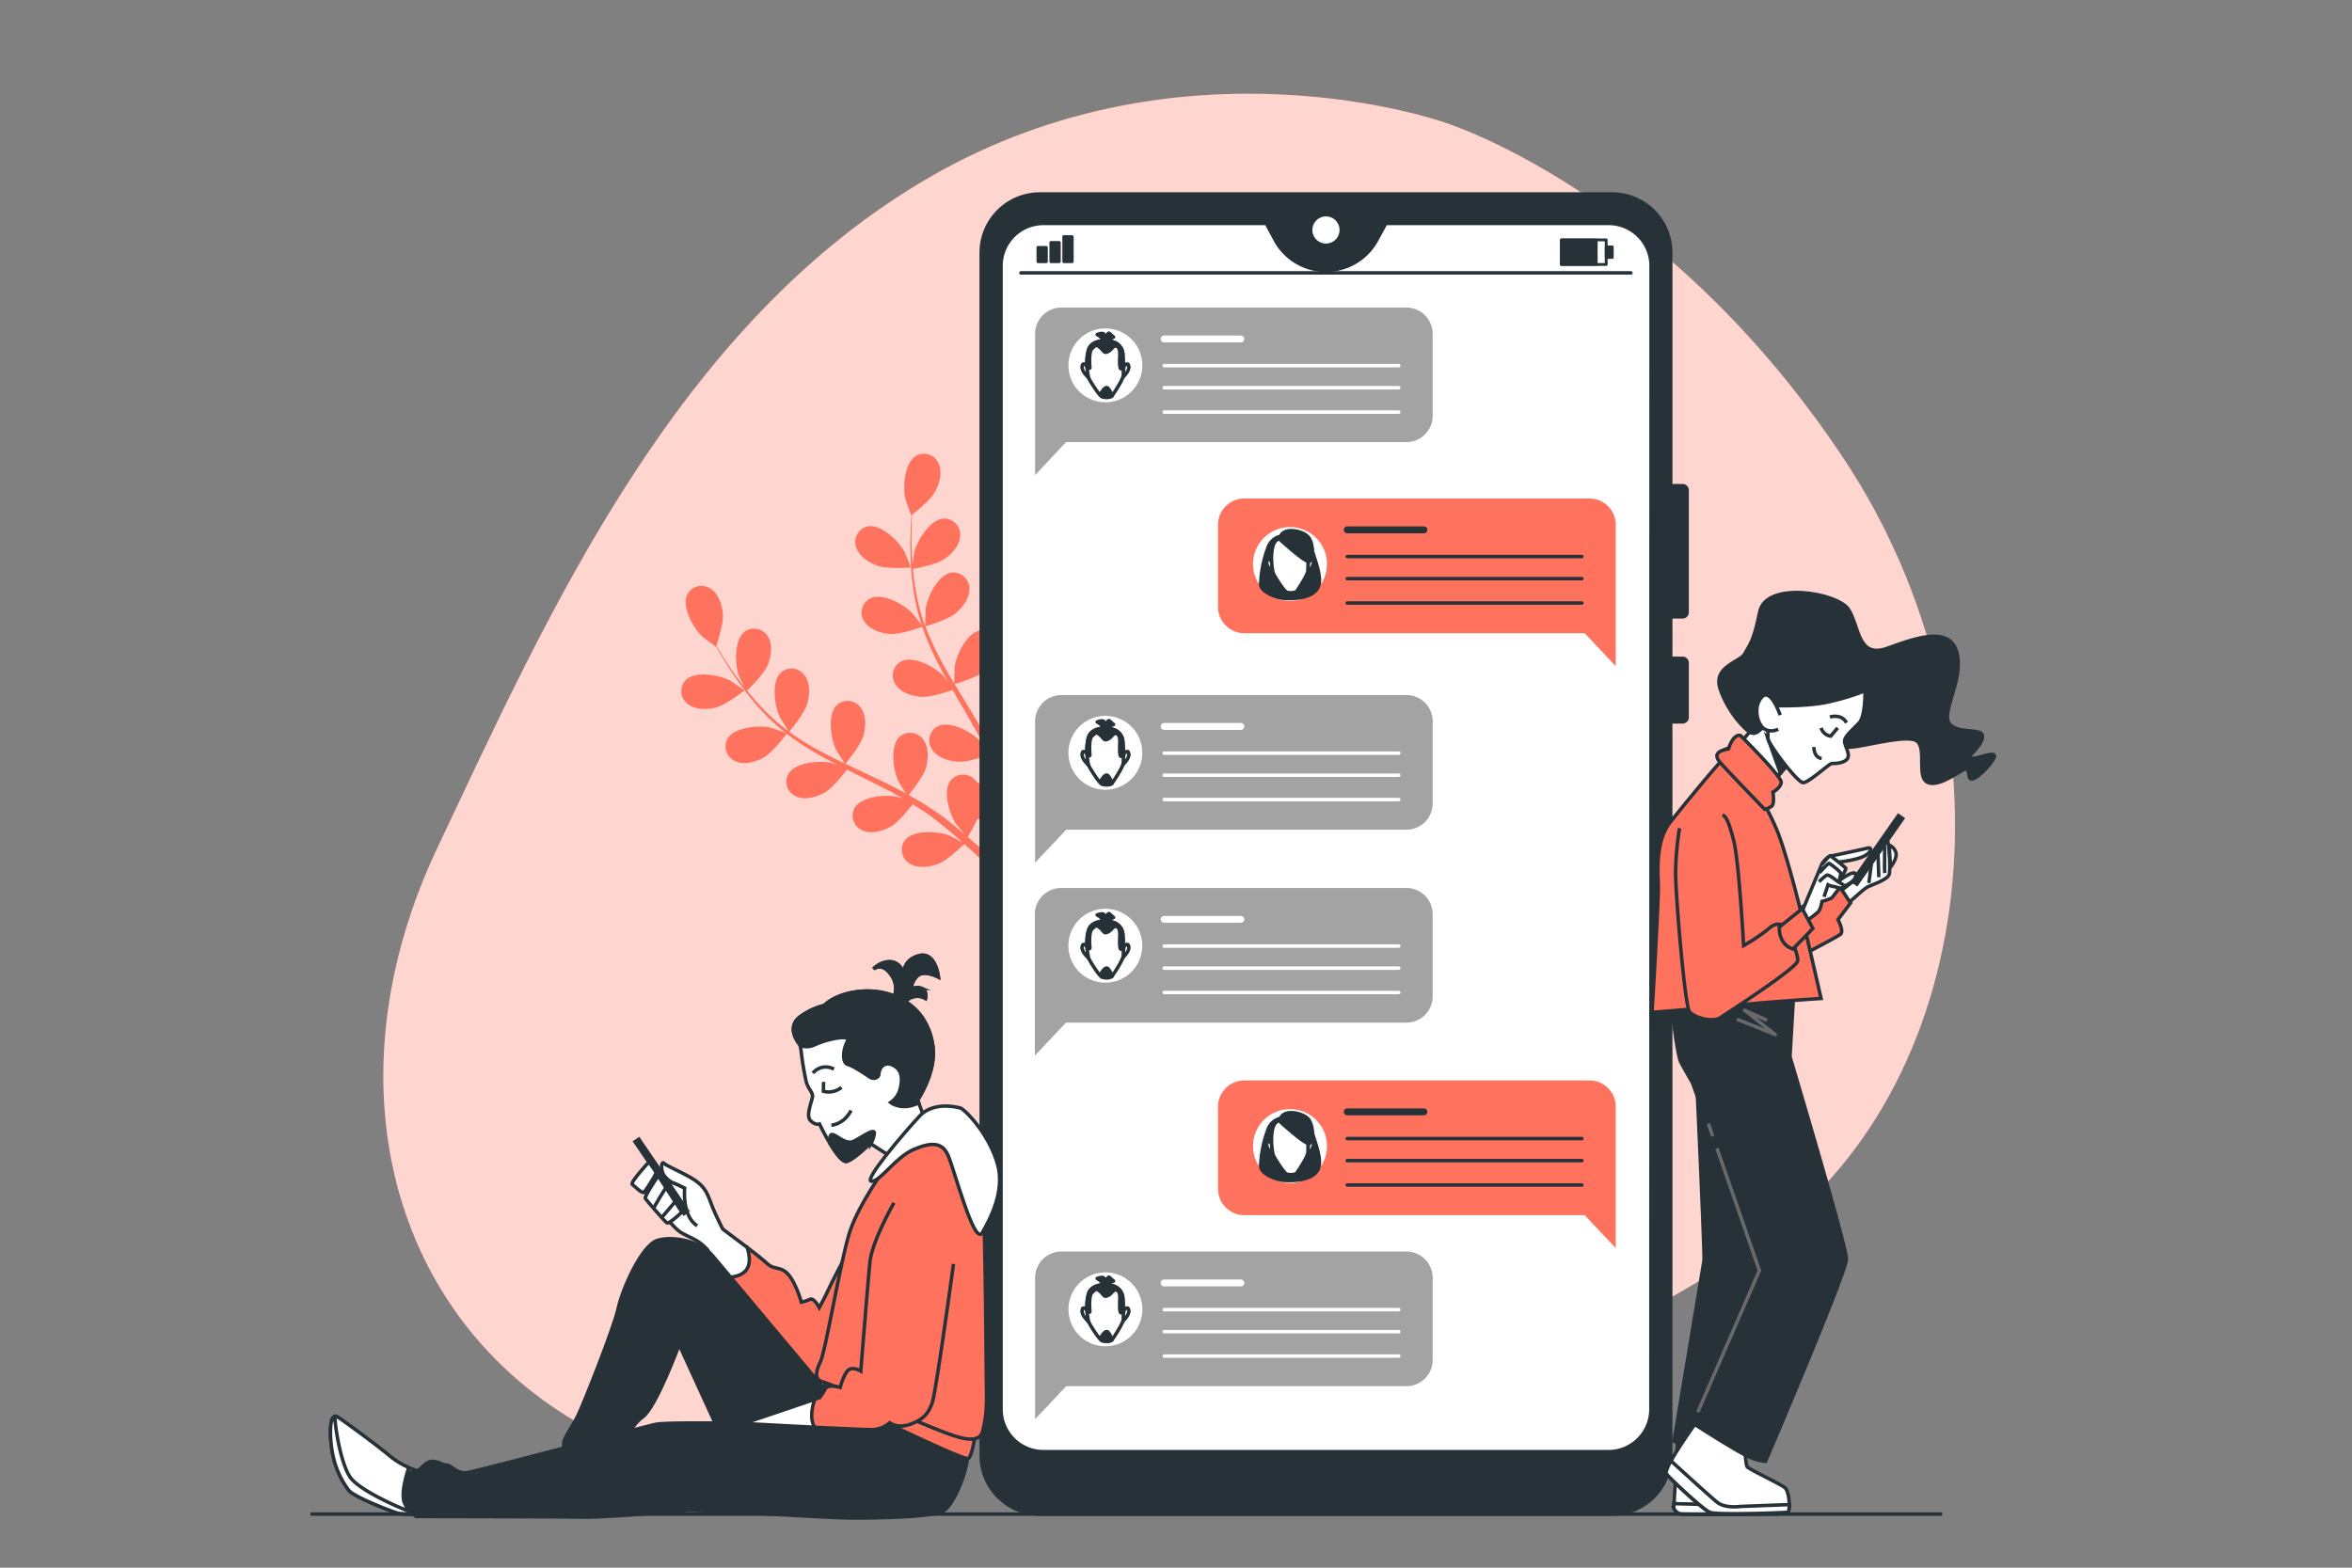 <svg xmlns="http://www.w3.org/2000/svg" viewBox="0 0 750 500"
	><rect x="0" y="0" width="750" height="500" fill="#808080" stroke="none"/><g id="freepik--background-simple--inject-111"
		><path
			d="M460.42,39S377.78,9.62,296.66,56.4s-122,139.66-157.2,214.05-14.92,150.06,47,184.57,104-16.36,190.91-18.84,110.23,9.94,182.32-39.13,85.11-165,28.25-250.73S460.42,39,460.42,39Z"
			style="fill:#FF725E"></path
		><path
			d="M460.42,39S377.78,9.62,296.66,56.4s-122,139.66-157.2,214.05-14.92,150.06,47,184.57,104-16.36,190.91-18.84,110.23,9.94,182.32-39.13,85.11-165,28.25-250.73S460.42,39,460.42,39Z"
			style="fill:#fff;opacity:0.7"></path
		></g
	><g id="freepik--Plants--inject-111"
		><path
			d="M228.14,225.69c3.29-.78,9.25-5.47,9.26-5.47s-4.29-3-4.58-3.15c-3.42-1.78-11.08-3.21-14.15-.18a5.1,5.1,0,0,0,.57,7.58C221.59,226.42,225.34,226.35,228.14,225.69Z"
			style="fill:#FF725E"></path
		><path
			d="M243.43,241.67c2.85-1.56,7.08-7.19,7.41-7.64a89.67,89.67,0,0,0,10.1,6.61c2,1.17,4.13,2.28,6.24,3.36-1-.35-2-.66-2.1-.69-3.77-.81-11.53-.17-13.7,3.56a5.11,5.11,0,0,0,2.55,7.17c2.78,1.25,6.39.2,8.92-1.18s6.26-6.13,7.23-7.4l2.43,1.23c3.91,1.94,7.82,3.86,11.6,5.86,1.33.71,2.61,1.45,3.9,2.19-.92-.31-1.7-.57-1.82-.59-3.77-.82-11.53-.18-13.69,3.56a5.1,5.1,0,0,0,2.55,7.16c2.78,1.26,6.38.2,8.91-1.18s5.9-5.67,7.06-7.17c1.29.8,2.59,1.59,3.81,2.43.82.58,1.66,1.09,2.45,1.72l2.36,1.82c1.47,1.21,3,2.45,4.38,3.66,1,.84,1.89,1.66,2.82,2.48-1.32-.72-3.93-2.07-4.16-2.16-3.6-1.38-11.37-1.92-14.07,1.45a5.11,5.11,0,0,0,1.43,7.47c2.56,1.66,6.28,1.16,9,.18,3-1.08,7.84-5.79,8.44-6.39,1.53,1.37,3,2.7,4.37,4,3.69,3.45,6.79,6.55,9.22,9.06l2.3-1.72c-2.55-2.53-5.84-5.7-9.79-9.23-1.54-1.39-3.22-2.84-5-4.32a55.12,55.12,0,0,0,3.05-5.76c3.21.58,9.42-.58,10.22-.74.52,2,1,3.91,1.44,5.74,1.14,4.77,2,9,2.64,12.35l2.5-1.88c-.69-3.15-1.55-6.9-2.65-11.09-.53-2-1.12-4.15-1.76-6.34.75-.35,6.88-3.27,8.94-5.69,1.86-2.19,3.63-5.51,3-8.48a5.11,5.11,0,0,0-6.5-4c-4.09,1.36-6.3,8.83-6.26,12.69,0,.23.3,2.69.51,4.25-.27-.9-.51-1.77-.79-2.68-.55-1.82-1.15-3.62-1.79-5.55-.34-.93-.69-1.86-1-2.8s-.79-1.9-1.19-2.85c-1-2.21-2-4.39-3.17-6.57,1.59-.48,7.21-2.28,9.39-4.18s4.43-4.9,4.22-7.94a5.1,5.1,0,0,0-5.82-4.89c-4.26.72-7.57,7.78-8.12,11.59,0,.24-.12,3-.14,4.55-.69-1.3-1.38-2.61-2.12-3.9-2.15-3.74-4.44-7.47-6.71-11.19l-2.06-3.43c.57-.16,7.29-2.15,9.74-4.28,2.18-1.88,4.43-4.89,4.22-7.94a5.11,5.11,0,0,0-5.82-4.89c-4.26.73-7.57,7.78-8.12,11.59,0,.29-.16,4.3-.14,5.32-1.51-2.52-3-5-4.34-7.59a89.52,89.52,0,0,1-4.86-10.61c.26-.08,7.29-2.13,9.8-4.3,2.17-1.89,4.42-4.9,4.22-7.94a5.12,5.12,0,0,0-5.83-4.89c-4.26.72-7.57,7.77-8.12,11.59,0,.3-.17,4.61-.13,5.39-.08-.21-.19-.42-.27-.64a66.18,66.18,0,0,1-2.87-11.34c-.37-2.12-.6-4.18-.78-6.18,1.35-.25,7.49-1.45,10-3.15s4.93-4.38,5.06-7.43a5.11,5.11,0,0,0-5.25-5.5c-4.31.25-8.37,6.89-9.34,10.63-.05.2-.36,2.32-.56,3.87-.07-.9-.16-1.84-.21-2.7-.19-3.26-.16-6.26-.11-8.92,0-1.51.1-2.87.17-4.14,1.2-.94,6-4.76,7.35-7.36s2.37-6.17,1.08-8.93a5.11,5.11,0,0,0-7.2-2.46c-3.71,2.21-4.25,10-3.39,13.74.07.32,1.82,5.27,1.88,5.22l.08-.06c-.1,1.23-.19,2.54-.25,4-.11,2.66-.2,5.67-.08,8.94a91,91,0,0,0,.89,10.56,67.19,67.19,0,0,0,2.66,11.55.69.69,0,0,0,.05.13c-.74-1-2.91-3.82-3.11-4-2.69-2.76-9.52-6.5-13.38-4.58a5.11,5.11,0,0,0-1.83,7.38c1.63,2.58,5.22,3.69,8.09,3.93,3.23.28,9.87-2.09,10.4-2.28A90.37,90.37,0,0,0,298.81,211c1.06,2.09,2.19,4.17,3.35,6.24-.67-.87-1.27-1.63-1.37-1.73-2.69-2.76-9.52-6.51-13.39-4.59a5.12,5.12,0,0,0-1.82,7.39c1.62,2.57,5.21,3.68,8.08,3.93s8.61-1.66,10.11-2.18c.46.79.9,1.58,1.36,2.37,2.19,3.77,4.39,7.53,6.43,11.28.73,1.33,1.39,2.65,2.06,4-.6-.77-1.11-1.41-1.2-1.5-2.69-2.76-9.52-6.51-13.38-4.58a5.11,5.11,0,0,0-1.83,7.38c1.63,2.58,5.22,3.69,8.09,3.93s8.05-1.47,9.84-2.09c.64,1.38,1.28,2.76,1.85,4.13.36.94.77,1.82,1.08,2.79l1,2.82c.56,1.81,1.14,3.68,1.63,5.47.36,1.24.67,2.42,1,3.62-.7-1.33-2.14-3.89-2.28-4.09a19.74,19.74,0,0,0-7.93-6.12,5.45,5.45,0,0,0-.73-.86,5.11,5.11,0,0,0-7.6.29c-2.67,3.39-.39,10.84,1.77,14,.13.18,1.73,2.08,2.77,3.25-.71-.6-1.4-1.19-2.14-1.79-1.46-1.22-2.95-2.38-4.55-3.65L298.56,259c-.79-.61-1.7-1.15-2.56-1.73-2-1.31-4.12-2.53-6.27-3.72,1.06-1.28,4.75-5.88,5.53-8.67s1-6.52-.86-9a5.12,5.12,0,0,0-7.56-.87c-3.15,3-2,10.66-.37,14.15.1.22,1.56,2.59,2.39,3.87-1.3-.7-2.59-1.41-3.92-2.08-3.86-1.94-7.82-3.78-11.77-5.63l-3.61-1.73c.39-.45,4.9-5.82,5.77-8.94.77-2.78,1-6.53-.86-8.95a5.12,5.12,0,0,0-7.56-.87c-3.15,2.95-2,10.66-.38,14.15.13.26,2.24,3.67,2.81,4.51-2.64-1.27-5.26-2.56-7.8-3.93a90.61,90.61,0,0,1-9.91-6.18c.18-.21,4.91-5.79,5.8-9,.78-2.77,1-6.52-.86-9a5.1,5.1,0,0,0-7.55-.86c-3.16,2.95-2,10.65-.38,14.14.13.28,2.4,3.94,2.86,4.57-.18-.13-.39-.25-.57-.38a65.37,65.37,0,0,1-8.65-7.88c-1.48-1.57-2.81-3.15-4.07-4.72,1-.95,5.46-5.34,6.58-8.13s1.7-6.38.13-9a5.12,5.12,0,0,0-7.42-1.69c-3.46,2.59-3.18,10.37-1.93,14,.07.2,1,2.14,1.67,3.54-.55-.72-1.14-1.45-1.66-2.14-2-2.62-3.59-5.13-5-7.37-.8-1.28-1.5-2.45-2.15-3.56.49-1.44,2.36-7.26,2.08-10.19s-1.43-6.45-4-8a5.11,5.11,0,0,0-7.36,1.92c-1.88,3.89,1.95,10.67,4.75,13.33.24.23,4.42,3.39,4.45,3.31l0-.08c.6,1.07,1.25,2.22,2,3.45,1.38,2.28,3,4.84,4.87,7.5a92,92,0,0,0,6.56,8.32,67.09,67.09,0,0,0,8.59,8.16l.11.08c-1.18-.44-4.53-1.58-4.8-1.63-3.77-.82-11.53-.18-13.7,3.56a5.11,5.11,0,0,0,2.55,7.16C237.29,244.11,240.9,243.05,243.43,241.67Z"
			style="fill:#FF725E"></path
		><path
			d="M290.44,181c.08,0-1.92-4.85-2.08-5.15-1.87-3.37-7.47-8.79-11.7-7.95A5.1,5.1,0,0,0,273,174.5c.88,2.91,4.05,4.93,6.76,5.92C282.88,181.59,290.44,181,290.44,181Z"
			style="fill:#FF725E"></path
		></g
	><g id="freepik--Device--inject-111"
		><path
			d="M512.74,71.26H441.85l-3,5.47a18.39,18.39,0,0,1-32.16,0l-2.95-5.47H332.9A13.52,13.52,0,0,0,319.21,84.6V449.66A13.52,13.52,0,0,0,332.9,463H512.74a13.53,13.53,0,0,0,13.7-13.34V84.6A13.53,13.53,0,0,0,512.74,71.26Z"
			style="fill:#fff"></path
		><rect
			x="497.89"
			y="76.51"
			width="14.29"
			height="7.84"
			style="fill:none;stroke:#263238;stroke-linecap:round;stroke-linejoin:round;stroke-width:0.911px"
		></rect
		><rect
			x="497.89"
			y="76.51"
			width="11.15"
			height="7.84"
			style="fill:#263238;stroke:#263238;stroke-linecap:round;stroke-linejoin:round;stroke-width:0.804px"
		></rect
		><rect
			x="512.15"
			y="78.7"
			width="2.01"
			height="3.45"
			style="fill:#263238;stroke:#263238;stroke-linecap:round;stroke-linejoin:round;stroke-width:0.804px"
		></rect
		><rect
			x="331.01"
			y="78.94"
			width="2.62"
			height="4.49"
			style="fill:#263238;stroke:#263238;stroke-linecap:round;stroke-linejoin:round;stroke-width:0.98px"
		></rect
		><rect
			x="335.13"
			y="77.36"
			width="2.62"
			height="6.07"
			style="fill:#263238;stroke:#263238;stroke-linecap:round;stroke-linejoin:round;stroke-width:0.98px"
		></rect
		><rect
			x="339.25"
			y="75.5"
			width="2.62"
			height="7.93"
			style="fill:#263238;stroke:#263238;stroke-linecap:round;stroke-linejoin:round;stroke-width:0.98px"
		></rect
		><line
			x1="325.55"
			y1="87.03"
			x2="520.06"
			y2="87.03"
			style="fill:none;stroke:#263238;stroke-linecap:round;stroke-linejoin:round;stroke-width:1.109px"
		></line
		><path
			d="M536.53,196.73a1.45,1.45,0,0,0,1.45-1.45V156.36a1.45,1.45,0,0,0-1.45-1.45h-3.78V80.56a18.68,18.68,0,0,0-18.69-18.68H331.58a18.68,18.68,0,0,0-18.69,18.68V464.22a18.68,18.68,0,0,0,18.69,18.68H514.06a18.68,18.68,0,0,0,18.69-18.68v-234h3.78a1.45,1.45,0,0,0,1.45-1.45V211.42a1.45,1.45,0,0,0-1.45-1.45h-3.78V196.73ZM526.44,449.66A13.53,13.53,0,0,1,512.74,463H332.9a13.52,13.52,0,0,1-13.69-13.34V84.6A13.52,13.52,0,0,1,332.9,71.26h70.89l2.95,5.47a18.39,18.39,0,0,0,32.16,0l3-5.47h70.89a13.53,13.53,0,0,1,13.7,13.34Z"
			style="fill:#263238;stroke:#263238;stroke-linecap:round;stroke-linejoin:round;stroke-width:1.109px"
		></path
		><path
			d="M427.7,73.35a4.88,4.88,0,1,0-4.88,4.88A4.87,4.87,0,0,0,427.7,73.35Z"
			style="fill:#fff;stroke:#263238;stroke-linecap:round;stroke-linejoin:round;stroke-width:1.109px"
		></path
		></g
	><g id="freepik--text-balloons--inject-111"
		><path
			d="M448.46,98.09h-110a8.39,8.39,0,0,0-8.39,8.39v45.07L339.94,141H448.46a8.39,8.39,0,0,0,8.39-8.39V106.48A8.39,8.39,0,0,0,448.46,98.09Z"
			style="fill:#a3a3a3"></path
		><circle cx="352.48" cy="116.54" r="11.79" transform="translate(-14.15 58.16) rotate(-9.25)" style="fill:#fff"
		></circle
		><path
			d="M358.43,116.8s1.24-1.65,1.52,0-2.12,3.72-2.12,3.72Z"
			style="fill:#fff;stroke:#263238;stroke-linecap:round;stroke-linejoin:round;stroke-width:1.109px"
		></path
		><path
			d="M346.57,116.8s-1.23-1.65-1.51,0,2.11,3.72,2.11,3.72Z"
			style="fill:#fff;stroke:#263238;stroke-linecap:round;stroke-linejoin:round;stroke-width:1.109px"
		></path
		><path
			d="M352.92,108.67s-4.67-.36-5.75,2.75-.35,8.14,0,9.1,3.36,5.62,4.19,6,2.88.24,3.23-.24,3.36-4.91,3.59-6.46a55.55,55.55,0,0,0-.13-6.86,4.28,4.28,0,0,0-2.63-3.72A7.65,7.65,0,0,0,352.92,108.67Z"
			style="fill:#fff;stroke:#263238;stroke-linecap:round;stroke-linejoin:round;stroke-width:1.109px"
		></path
		><path
			d="M358.05,112.94a4.28,4.28,0,0,0-2.63-3.72,7.65,7.65,0,0,0-2.5-.55s-4.67-.36-5.75,2.75a15.17,15.17,0,0,0-.53,5.46c.24.28,1,1.11.9.06-.14-1.24-.28-5,.69-5.78s1.1-1.51,2.47-.41,1.24,2.06,2.62,1.38,1.65-2.2,2.88-1.65.83,3.16.83,4.4,0,3.57.83,2.47a3.18,3.18,0,0,0,.36-.74C358.18,115.35,358.11,114,358.05,112.94Z"
			style="fill:#263238;stroke:#263238;stroke-linecap:round;stroke-linejoin:round;stroke-width:1.109px"
		></path
		><path
			d="M350.93,125.75s1.48-3,2.42-1.88a6.11,6.11,0,0,1,1.24,2.39A2.78,2.78,0,0,1,350.93,125.75Z"
			style="fill:#263238;stroke:#263238;stroke-linecap:round;stroke-linejoin:round;stroke-width:1.109px"
		></path
		><path
			d="M351.6,108.44a3.34,3.34,0,0,0-1.07-1.35l-.67-.4s1.61-.67,2.14-.13a10.2,10.2,0,0,1,.94,1.07s.27-1.88.94-1.21a13.22,13.22,0,0,0,1.21,1.08s-1.88.53-1.88,1.88"
			style="fill:#263238;stroke:#263238;stroke-linecap:round;stroke-linejoin:round;stroke-width:1.109px"
		></path
		><line
			x1="371.23"
			y1="108.11"
			x2="395.67"
			y2="108.11"
			style="fill:none;stroke:#fff;stroke-linecap:round;stroke-linejoin:round;stroke-width:2.218px"></line
		><line
			x1="371.23"
			y1="116.62"
			x2="446.04"
			y2="116.62"
			style="fill:none;stroke:#fff;stroke-linecap:round;stroke-linejoin:round;stroke-width:1.109px"></line
		><line
			x1="371.23"
			y1="123.66"
			x2="446.04"
			y2="123.66"
			style="fill:none;stroke:#fff;stroke-linecap:round;stroke-linejoin:round;stroke-width:1.109px"></line
		><line
			x1="371.23"
			y1="131.44"
			x2="446.04"
			y2="131.44"
			style="fill:none;stroke:#fff;stroke-linecap:round;stroke-linejoin:round;stroke-width:1.109px"></line
		><path
			d="M506.84,159H396.78a8.38,8.38,0,0,0-8.38,8.39v26.17a8.39,8.39,0,0,0,8.38,8.39H505.31l9.92,10.51V167.37A8.39,8.39,0,0,0,506.84,159Z"
			style="fill:#FF725E"></path
		><line
			x1="429.61"
			y1="168.99"
			x2="454.05"
			y2="168.99"
			style="fill:none;stroke:#263238;stroke-linecap:round;stroke-linejoin:round;stroke-width:2.218px"
		></line
		><line
			x1="429.61"
			y1="177.51"
			x2="504.42"
			y2="177.51"
			style="fill:none;stroke:#263238;stroke-linecap:round;stroke-linejoin:round;stroke-width:1.109px"
		></line
		><line
			x1="429.61"
			y1="184.55"
			x2="504.42"
			y2="184.55"
			style="fill:none;stroke:#263238;stroke-linecap:round;stroke-linejoin:round;stroke-width:1.109px"
		></line
		><line
			x1="429.61"
			y1="192.33"
			x2="504.42"
			y2="192.33"
			style="fill:none;stroke:#263238;stroke-linecap:round;stroke-linejoin:round;stroke-width:1.109px"
		></line
		><circle cx="411.35" cy="179.89" r="11.79" style="fill:#fff"></circle><path
			d="M409.87,170.93a5.5,5.5,0,0,0-5.57,3.82A36.77,36.77,0,0,0,402,186.27c0,2.44,4.83,4.37,7.47,4.57s8.58.1,10.62-3.15-1.27-9.85-2.09-13.91S412.71,170.73,409.87,170.93Z"
			style="fill:#263238;stroke:#263238;stroke-linecap:round;stroke-linejoin:round;stroke-width:1.109px"
		></path
		><path
			d="M417.3,179.08s1.24-1.65,1.51,0-2.11,3.71-2.11,3.71Z"
			style="fill:#fff;stroke:#263238;stroke-linecap:round;stroke-linejoin:round;stroke-width:1.109px"
		></path
		><path
			d="M405.44,179.08s-1.24-1.65-1.51,0,2.11,3.71,2.11,3.71Z"
			style="fill:#fff;stroke:#263238;stroke-linecap:round;stroke-linejoin:round;stroke-width:1.109px"
		></path
		><path
			d="M411.79,171s-4.67-.36-5.75,2.75-.36,8.14,0,9.09,3.35,5.63,4.19,6,2.87.24,3.23-.24,3.35-4.91,3.59-6.46a55.52,55.52,0,0,0-.13-6.86,4.27,4.27,0,0,0-2.63-3.72A7.65,7.65,0,0,0,411.79,171Z"
			style="fill:#fff;stroke:#263238;stroke-linecap:round;stroke-linejoin:round;stroke-width:1.109px"
		></path
		><path
			d="M408.24,172.15s7.55,6.93,9.06,6.93,1.71-5.1.08-7.54S408,167.68,408.24,172.15Z"
			style="fill:#263238;stroke:#263238;stroke-linecap:round;stroke-linejoin:round;stroke-width:1.109px"
		></path
		><path
			d="M448.46,221.68h-110a8.39,8.39,0,0,0-8.39,8.38v45.07l9.92-10.51H448.46a8.38,8.38,0,0,0,8.39-8.38V230.06A8.38,8.38,0,0,0,448.46,221.68Z"
			style="fill:#a3a3a3"></path
		><circle cx="352.48" cy="240.13" r="11.79" transform="translate(-4.88 472.92) rotate(-67.35)" style="fill:#fff"
		></circle
		><path
			d="M358.43,240.39s1.24-1.65,1.52,0-2.12,3.71-2.12,3.71Z"
			style="fill:#fff;stroke:#263238;stroke-linecap:round;stroke-linejoin:round;stroke-width:1.109px"
		></path
		><path
			d="M346.57,240.39s-1.23-1.65-1.51,0,2.11,3.71,2.11,3.71Z"
			style="fill:#fff;stroke:#263238;stroke-linecap:round;stroke-linejoin:round;stroke-width:1.109px"
		></path
		><path
			d="M352.92,232.25s-4.67-.36-5.75,2.75-.35,8.14,0,9.1,3.36,5.63,4.19,6,2.88.24,3.23-.24,3.36-4.9,3.59-6.46a55.55,55.55,0,0,0-.13-6.86,4.25,4.25,0,0,0-2.63-3.71A7.9,7.9,0,0,0,352.92,232.25Z"
			style="fill:#fff;stroke:#263238;stroke-linecap:round;stroke-linejoin:round;stroke-width:1.109px"
		></path
		><path
			d="M358.05,236.52a4.25,4.25,0,0,0-2.63-3.71,7.9,7.9,0,0,0-2.5-.56s-4.67-.36-5.75,2.75a15.23,15.23,0,0,0-.53,5.47c.24.27,1,1.11.9.06-.14-1.24-.28-5,.69-5.78s1.1-1.51,2.47-.41,1.24,2.06,2.62,1.37,1.65-2.2,2.88-1.65.83,3.16.83,4.4,0,3.58.83,2.48a3.29,3.29,0,0,0,.36-.75C358.18,238.94,358.11,237.57,358.05,236.52Z"
			style="fill:#263238;stroke:#263238;stroke-linecap:round;stroke-linejoin:round;stroke-width:1.109px"
		></path
		><path
			d="M350.93,249.33s1.48-3,2.42-1.88a6.18,6.18,0,0,1,1.24,2.39A2.78,2.78,0,0,1,350.93,249.33Z"
			style="fill:#263238;stroke:#263238;stroke-linecap:round;stroke-linejoin:round;stroke-width:1.109px"
		></path
		><path
			d="M351.6,232a3.28,3.28,0,0,0-1.07-1.34l-.67-.4s1.61-.67,2.14-.14a10.89,10.89,0,0,1,.94,1.08s.27-1.88.94-1.21a12.1,12.1,0,0,0,1.21,1.07s-1.88.54-1.88,1.88"
			style="fill:#263238;stroke:#263238;stroke-linecap:round;stroke-linejoin:round;stroke-width:1.109px"
		></path
		><line
			x1="371.23"
			y1="231.69"
			x2="395.67"
			y2="231.69"
			style="fill:none;stroke:#fff;stroke-linecap:round;stroke-linejoin:round;stroke-width:2.218px"></line
		><line
			x1="371.23"
			y1="240.21"
			x2="446.04"
			y2="240.21"
			style="fill:none;stroke:#fff;stroke-linecap:round;stroke-linejoin:round;stroke-width:1.109px"></line
		><line
			x1="371.23"
			y1="247.25"
			x2="446.04"
			y2="247.25"
			style="fill:none;stroke:#fff;stroke-linecap:round;stroke-linejoin:round;stroke-width:1.109px"></line
		><line
			x1="371.23"
			y1="255.02"
			x2="446.04"
			y2="255.02"
			style="fill:none;stroke:#fff;stroke-linecap:round;stroke-linejoin:round;stroke-width:1.109px"></line
		><path
			d="M448.46,283.21h-110A8.39,8.39,0,0,0,330,291.6v45.07l9.92-10.51H448.46a8.39,8.39,0,0,0,8.39-8.39V291.6A8.38,8.38,0,0,0,448.46,283.21Z"
			style="fill:#a3a3a3"></path
		><circle cx="352.48" cy="301.66" r="11.79" transform="translate(-61.67 510.75) rotate(-67.35)" style="fill:#fff"
		></circle
		><path
			d="M358.43,301.92s1.24-1.65,1.52,0-2.12,3.71-2.12,3.71Z"
			style="fill:#fff;stroke:#263238;stroke-linecap:round;stroke-linejoin:round;stroke-width:1.109px"
		></path
		><path
			d="M346.57,301.92s-1.23-1.65-1.51,0,2.11,3.71,2.11,3.71Z"
			style="fill:#fff;stroke:#263238;stroke-linecap:round;stroke-linejoin:round;stroke-width:1.109px"
		></path
		><path
			d="M352.92,293.78s-4.67-.36-5.75,2.76-.35,8.13,0,9.09,3.36,5.63,4.19,6,2.88.24,3.23-.24,3.36-4.91,3.59-6.47a55.57,55.57,0,0,0-.13-6.86,4.25,4.25,0,0,0-2.63-3.71A7.9,7.9,0,0,0,352.92,293.78Z"
			style="fill:#fff;stroke:#263238;stroke-linecap:round;stroke-linejoin:round;stroke-width:1.109px"
		></path
		><path
			d="M358.05,298.05a4.25,4.25,0,0,0-2.63-3.71,7.9,7.9,0,0,0-2.5-.56s-4.67-.36-5.75,2.76a15.17,15.17,0,0,0-.53,5.46c.24.28,1,1.11.9.06-.14-1.24-.28-4.95.69-5.78s1.1-1.51,2.47-.41,1.24,2.06,2.62,1.37,1.65-2.2,2.88-1.65.83,3.17.83,4.4,0,3.58.83,2.48a3.4,3.4,0,0,0,.36-.74C358.18,300.47,358.11,299.1,358.05,298.05Z"
			style="fill:#263238;stroke:#263238;stroke-linecap:round;stroke-linejoin:round;stroke-width:1.109px"
		></path
		><path
			d="M350.93,310.86s1.48-2.95,2.42-1.87a6.11,6.11,0,0,1,1.24,2.39A2.79,2.79,0,0,1,350.93,310.86Z"
			style="fill:#263238;stroke:#263238;stroke-linecap:round;stroke-linejoin:round;stroke-width:1.109px"
		></path
		><path
			d="M351.6,293.55a3.28,3.28,0,0,0-1.07-1.34l-.67-.4s1.61-.67,2.14-.14a10.89,10.89,0,0,1,.94,1.08s.27-1.88.94-1.21a12.1,12.1,0,0,0,1.21,1.07s-1.88.54-1.88,1.88"
			style="fill:#263238;stroke:#263238;stroke-linecap:round;stroke-linejoin:round;stroke-width:1.109px"
		></path
		><line
			x1="371.23"
			y1="293.22"
			x2="395.67"
			y2="293.22"
			style="fill:none;stroke:#fff;stroke-linecap:round;stroke-linejoin:round;stroke-width:2.218px"></line
		><line
			x1="371.23"
			y1="301.74"
			x2="446.04"
			y2="301.74"
			style="fill:none;stroke:#fff;stroke-linecap:round;stroke-linejoin:round;stroke-width:1.109px"></line
		><line
			x1="371.23"
			y1="308.78"
			x2="446.04"
			y2="308.78"
			style="fill:none;stroke:#fff;stroke-linecap:round;stroke-linejoin:round;stroke-width:1.109px"></line
		><line
			x1="371.23"
			y1="316.55"
			x2="446.04"
			y2="316.55"
			style="fill:none;stroke:#fff;stroke-linecap:round;stroke-linejoin:round;stroke-width:1.109px"></line
		><path
			d="M448.46,399.16h-110a8.39,8.39,0,0,0-8.39,8.39v45.07l9.92-10.51H448.46a8.38,8.38,0,0,0,8.39-8.39V407.55A8.39,8.39,0,0,0,448.46,399.16Z"
			style="fill:#a3a3a3"></path
		><circle cx="352.48" cy="417.61" r="11.79" transform="translate(-62.53 62.08) rotate(-9.25)" style="fill:#fff"
		></circle
		><path
			d="M358.43,417.88s1.24-1.65,1.52,0-2.12,3.71-2.12,3.71Z"
			style="fill:#fff;stroke:#263238;stroke-linecap:round;stroke-linejoin:round;stroke-width:1.109px"
		></path
		><path
			d="M346.57,417.88s-1.23-1.65-1.51,0,2.11,3.71,2.11,3.71Z"
			style="fill:#fff;stroke:#263238;stroke-linecap:round;stroke-linejoin:round;stroke-width:1.109px"
		></path
		><path
			d="M352.92,409.74s-4.67-.36-5.75,2.75-.35,8.14,0,9.1,3.36,5.62,4.19,6,2.88.24,3.23-.24,3.36-4.9,3.59-6.46a55.55,55.55,0,0,0-.13-6.86,4.28,4.28,0,0,0-2.63-3.72A7.91,7.91,0,0,0,352.92,409.74Z"
			style="fill:#fff;stroke:#263238;stroke-linecap:round;stroke-linejoin:round;stroke-width:1.109px"
		></path
		><path
			d="M358.05,414a4.28,4.28,0,0,0-2.63-3.72,7.91,7.91,0,0,0-2.5-.55s-4.67-.36-5.75,2.75a15.23,15.23,0,0,0-.53,5.47c.24.27,1,1.11.9.05-.14-1.23-.28-4.95.69-5.77s1.1-1.52,2.47-.42,1.24,2.07,2.62,1.38,1.65-2.2,2.88-1.65.83,3.16.83,4.4,0,3.58.83,2.48a3.51,3.51,0,0,0,.36-.75C358.18,416.42,358.11,415.06,358.05,414Z"
			style="fill:#263238;stroke:#263238;stroke-linecap:round;stroke-linejoin:round;stroke-width:1.109px"
		></path
		><path
			d="M350.93,426.82s1.48-2.95,2.42-1.88a6.18,6.18,0,0,1,1.24,2.39A2.78,2.78,0,0,1,350.93,426.82Z"
			style="fill:#263238;stroke:#263238;stroke-linecap:round;stroke-linejoin:round;stroke-width:1.109px"
		></path
		><path
			d="M351.6,409.51a3.28,3.28,0,0,0-1.07-1.34l-.67-.4s1.61-.68,2.14-.14a11.52,11.52,0,0,1,.94,1.07s.27-1.87.94-1.2a12.1,12.1,0,0,0,1.21,1.07s-1.88.54-1.88,1.88"
			style="fill:#263238;stroke:#263238;stroke-linecap:round;stroke-linejoin:round;stroke-width:1.109px"
		></path
		><line
			x1="371.23"
			y1="409.18"
			x2="395.67"
			y2="409.18"
			style="fill:none;stroke:#fff;stroke-linecap:round;stroke-linejoin:round;stroke-width:2.218px"></line
		><line
			x1="371.23"
			y1="417.7"
			x2="446.04"
			y2="417.7"
			style="fill:none;stroke:#fff;stroke-linecap:round;stroke-linejoin:round;stroke-width:1.109px"></line
		><line
			x1="371.23"
			y1="424.73"
			x2="446.04"
			y2="424.73"
			style="fill:none;stroke:#fff;stroke-linecap:round;stroke-linejoin:round;stroke-width:1.109px"></line
		><line
			x1="371.23"
			y1="432.51"
			x2="446.04"
			y2="432.51"
			style="fill:none;stroke:#fff;stroke-linecap:round;stroke-linejoin:round;stroke-width:1.109px"></line
		><path
			d="M506.84,344.6H396.78A8.39,8.39,0,0,0,388.4,353v26.17a8.38,8.38,0,0,0,8.38,8.39H505.31l9.92,10.51V353A8.39,8.39,0,0,0,506.84,344.6Z"
			style="fill:#FF725E"></path
		><line
			x1="429.61"
			y1="354.62"
			x2="454.05"
			y2="354.62"
			style="fill:none;stroke:#263238;stroke-linecap:round;stroke-linejoin:round;stroke-width:2.218px"
		></line
		><line
			x1="429.61"
			y1="363.14"
			x2="504.42"
			y2="363.14"
			style="fill:none;stroke:#263238;stroke-linecap:round;stroke-linejoin:round;stroke-width:1.109px"
		></line
		><line
			x1="429.61"
			y1="370.17"
			x2="504.42"
			y2="370.17"
			style="fill:none;stroke:#263238;stroke-linecap:round;stroke-linejoin:round;stroke-width:1.109px"
		></line
		><line
			x1="429.61"
			y1="377.95"
			x2="504.42"
			y2="377.95"
			style="fill:none;stroke:#263238;stroke-linecap:round;stroke-linejoin:round;stroke-width:1.109px"
		></line
		><circle cx="411.35" cy="365.52" r="11.79" style="fill:#fff"></circle><path
			d="M409.87,356.56a5.5,5.5,0,0,0-5.57,3.82A36.67,36.67,0,0,0,402,371.9c0,2.44,4.83,4.37,7.47,4.57s8.58.1,10.62-3.15-1.27-9.85-2.09-13.92S412.71,356.36,409.87,356.56Z"
			style="fill:#263238;stroke:#263238;stroke-linecap:round;stroke-linejoin:round;stroke-width:1.109px"
		></path
		><path
			d="M417.3,364.71s1.24-1.65,1.51,0-2.11,3.71-2.11,3.71Z"
			style="fill:#fff;stroke:#263238;stroke-linecap:round;stroke-linejoin:round;stroke-width:1.109px"
		></path
		><path
			d="M405.44,364.71s-1.24-1.65-1.51,0,2.11,3.71,2.11,3.71Z"
			style="fill:#fff;stroke:#263238;stroke-linecap:round;stroke-linejoin:round;stroke-width:1.109px"
		></path
		><path
			d="M411.79,356.57s-4.67-.36-5.75,2.76-.36,8.13,0,9.09,3.35,5.63,4.19,6,2.87.24,3.23-.24,3.35-4.91,3.59-6.47a55.57,55.57,0,0,0-.13-6.86,4.25,4.25,0,0,0-2.63-3.71A7.9,7.9,0,0,0,411.79,356.57Z"
			style="fill:#fff;stroke:#263238;stroke-linecap:round;stroke-linejoin:round;stroke-width:1.109px"
		></path
		><path
			d="M408.24,357.78s7.55,6.93,9.06,6.93,1.71-5.1.08-7.54S408,353.31,408.24,357.78Z"
			style="fill:#263238;stroke:#263238;stroke-linecap:round;stroke-linejoin:round;stroke-width:1.109px"
		></path
		></g
	><g id="freepik--character-2--inject-111"
		><path
			d="M535,458.7,533.74,481a3.46,3.46,0,0,0,2.1,1.85c1.35.24,30.78,0,30.78,0a7.64,7.64,0,0,0-.24-3.58,4.67,4.67,0,0,0-3.2-3.2c-1.48-.37-11.7-5.05-12.57-5.42s-1.35-6.28-1.35-6.28Z"
			style="fill:#fff;stroke:#263238;stroke-miterlimit:10;stroke-width:1.109px"></path
		><path
			d="M566.62,482.84a8,8,0,0,0,0-2.39l-32.84-.88-.08,1.42a3.46,3.46,0,0,0,2.1,1.85C537.19,483.08,566.62,482.84,566.62,482.84Z"
			style="fill:#fff;stroke:#263238;stroke-miterlimit:10;stroke-width:1.109px"></path
		><path
			d="M541.11,345.72s2.53,54.72,2.25,56.4l-9.54,57.52s8.13,4.49,12.06,5.33a71.89,71.89,0,0,0,9.26,1.12s12.91-52.47,13.47-55.55S562.15,341,562.15,341Z"
			style="fill:#263238;stroke:#263238;stroke-miterlimit:10;stroke-width:1.109px"></path
		><path
			d="M541.5,452.79s-11.45,15.76-10.1,17.36,11.33,11.08,13.8,12.19,25,0,25,0a6.4,6.4,0,0,0,.37-2c0-1-.12-4.8-1.47-5.91s-11.58-5.91-12-6.65-.86-6.77-.86-6.77Z"
			style="fill:#fff;stroke:#263238;stroke-miterlimit:10;stroke-width:1.109px"></path
		><path
			d="M570.19,482.34a6.4,6.4,0,0,0,.37-2v-.46l-15.64.59s-4.8.73-7.38-1.36c-2.17-1.75-11.66-10.4-14.7-13.18-1.15,2.1-1.82,3.73-1.44,4.19,1.36,1.6,11.33,11.08,13.8,12.19S570.19,482.34,570.19,482.34Z"
			style="fill:#fff;stroke:#263238;stroke-miterlimit:10;stroke-width:1.109px"></path
		><path
			d="M533,320.19s1.69,16.27,3.09,18.8,3.65,6.45,3.65,6.45L561,405.21l-21.88,48.26s16,10.38,19.36,11.5a17.65,17.65,0,0,0,4.49,1.12s25.81-60.32,25.81-64.53-18-64.53-18-64.53L572,316.26Z"
			style="fill:#263238;stroke:#263238;stroke-miterlimit:10;stroke-width:1.109px"></path
		><polyline
			points="554.28 325.24 566.08 329.96 556.3 322.2 563.04 325.24"
			style="fill:none;stroke:#696969;stroke-linecap:round;stroke-linejoin:round;stroke-width:1.109px"
		></polyline
		><polyline
			points="547.5 366.24 561.03 405.21 541.39 450.38"
			style="fill:none;stroke:#696969;stroke-miterlimit:10;stroke-width:1.109px"></polyline
		><line
			x1="544.76"
			y1="358.35"
			x2="546.15"
			y2="362.37"
			style="fill:none;stroke:#696969;stroke-miterlimit:10;stroke-width:1.109px"></line
		><path
			d="M587.3,290s6.64-6.24,8-7,6.77-2.39,7.16-4.25-.13-11-.66-10.61-7.56,10.35-7.56,10.35l-9.16,7.17Z"
			style="fill:#fff;stroke:#263238;stroke-miterlimit:10;stroke-width:1.109px"></path
		><line
			x1="596.73"
			y1="275.54"
			x2="595.93"
			y2="281.64"
			style="fill:#fff;stroke:#263238;stroke-miterlimit:10;stroke-width:1.109px"></line
		><line
			x1="598.85"
			y1="272.35"
			x2="599.12"
			y2="279.79"
			style="fill:#fff;stroke:#263238;stroke-miterlimit:10;stroke-width:1.109px"></line
		><path
			d="M601,269.83s-.13,7.83,0,8.63"
			style="fill:#fff;stroke:#263238;stroke-miterlimit:10;stroke-width:1.109px"></path
		><path
			d="M602.83,276.6s2.26-2.79,1.73-4.64a3.6,3.6,0,0,0-2.13-2.39Z"
			style="fill:#fff;stroke:#263238;stroke-miterlimit:10;stroke-width:1.109px"></path
		><path
			d="M586.51,282.84c.4.26,3.58,5.17,3.58,5.17l-4,5.31s2,3.72.8,4.65-11.15,6.1-11.15,6.1l-3.32-13.4s7.43-4.65,7.83-4.51a4.13,4.13,0,0,1,1.06.79Z"
			style="fill:#FF725E;stroke:#263238;stroke-miterlimit:10;stroke-width:1.109px"></path
		><polygon
			points="590.74 281.05 592.12 282 606.74 261.08 605.36 260.12 590.74 281.05"
			style="fill:#263238;stroke:#263238;stroke-miterlimit:10;stroke-width:1.109px"></polygon
		><path
			d="M549.14,242.53c-.82.4-12.41,14.44-16.69,19.93s-3.86,14.45-3.66,19.33-2,41.1-2,41.1,17.7-1.42,28.28-2.44,25.63-2,25.63-2-4.27-18.71-6.3-27.06-5.29-20.34-7.53-26a79.53,79.53,0,0,0-5.5-11Z"
			style="fill:#FF725E;stroke:#263238;stroke-miterlimit:10;stroke-width:1.109px"></path
		><path
			d="M570.7,243.14l-6.51,7.32-10-12.61,5.9-6.92s3.46-3.66,5.5-3.26S570.7,243.14,570.7,243.14Z"
			style="fill:#fff;stroke:#263238;stroke-miterlimit:10;stroke-width:1.109px"></path
		><polygon
			points="563.79 235.61 567.76 246.68 570.7 243.14 563.79 235.61"
			style="fill:#263238;stroke:#263238;stroke-miterlimit:10;stroke-width:1.109px"></polygon
		><path
			d="M563,230.73s-2.44,3.86-4.47,3.05-7.53-6.72-10-14,6.51-8.55,7.93-11.39,2.65-3.26,4.68-13.23,24.82-6.1,28.28-.81,2.85,15.87,12.41,12.41,19.94-7.12,22.18,1.42-5.09,18.92-2.44,22.59,11.19,1,10.58,4.47-5.09,5.7-3.67,6.51,9.36-3.25,7.12.41-6.91,7.53-7.52,5.9,0-3.66-2.24-2.44-9,6.1-11.8,3.46.81-12.21-3.87-13.23-16.07,2.24-19.94,2.44-4.27-1-11.39-4.47S563,230.73,563,230.73Z"
			style="fill:#263238;stroke:#263238;stroke-miterlimit:10;stroke-width:1.109px"></path
		><path
			d="M564.6,225s12,.61,19.73-1.43a73.26,73.26,0,0,0,10.38-3.25s.2,7.93-1.83,10.17-4.68,4.27-4.68,5.9,2,4.27.81,5.7-4.07,1.42-4.88,1.42-7.32,6.11-9.15,6.11-11-12.21-11.19-14a64.32,64.32,0,0,1,0-6.51"
			style="fill:#fff;stroke:#263238;stroke-miterlimit:10;stroke-width:1.109px"></path
		><path
			d="M586,232.15l-2.24,2.64a3.78,3.78,0,0,1-3.05-2.64"
			style="fill:none;stroke:#263238;stroke-miterlimit:10;stroke-width:1.109px"></path
		><path
			d="M578.43,238.25s-.2,3.26,2.45,3.67"
			style="fill:none;stroke:#263238;stroke-miterlimit:10;stroke-width:1.109px"></path
		><path
			d="M583.52,228.69s3.66-1.22,5.29,1.83"
			style="fill:none;stroke:#263238;stroke-miterlimit:10;stroke-width:1.109px"></path
		><path
			d="M567.65,228.08s-3-9-5.9-5.7-1.22,9,1,10.18a4.52,4.52,0,0,0,4.27,0"
			style="fill:#fff;stroke:#263238;stroke-miterlimit:10;stroke-width:1.109px"></path
		><path
			d="M555,234.59s13.42,13.23,13,15.06-2.65,3-2.65,3,.61,3.66-.4,4.47a5.39,5.39,0,0,1-2.24,1S550,245,548.32,242.93s-.4-3.05.61-3.46a13.38,13.38,0,0,1,2.24-.61S552.6,234,555,234.59Z"
			style="fill:#FF725E;stroke:#263238;stroke-miterlimit:10;stroke-width:1.109px"></path
		><path
			d="M535.57,264.15a94.5,94.5,0,0,0-1.26,14.31c0,7.15,2.94,42.29,4.42,44.19s7.36,3.57,9.89,1.89,24.41-15.78,24.62-18.1-3.37-10.73-4.84-11.36-2.74-.42-4.84,1.47A63.72,63.72,0,0,1,556,301.6s-1.47-26.93-3.15-33.46-2.53-7.78-3.58-8.2"
			style="fill:#FF725E;stroke:#263238;stroke-miterlimit:10;stroke-width:1.109px"></path
		><path
			d="M574.37,291.35s6-14.37,6.44-15.42,1.9-2.74,3.16-2.95,10.94-2.31,11.78-2.52,1.48.84-.84,2.31-8,2.11-8,2.11l-.85,6.31s5.69-4.42,5.69-2.1-4.21,3.78-4.84,4S584.6,286,584,286.45a17.21,17.21,0,0,1-3,1.05s-.42,2.53-1.26,3.37-4.63,3.58-4.63,3.58Z"
			style="fill:#fff;stroke:#263238;stroke-miterlimit:10;stroke-width:1.109px"></path
		><path
			d="M580.81,275.93s2.44-3,2.8-3a52.31,52.31,0,0,1,4.93,3.95c.3.29-1.58,3.35-1.87,3.84s-.4.89-1.19.6a5.8,5.8,0,0,1-1.48-.89"
			style="fill:#fff;stroke:#263238;stroke-miterlimit:10;stroke-width:1.109px"></path
		><path
			d="M580.16,278.38s2.66-3,3.05-3,3.75,2.66,3.75,3.15-.59,3.46-1.08,3.56a10.26,10.26,0,0,1-2.07-.2"
			style="fill:#fff;stroke:#263238;stroke-miterlimit:10;stroke-width:1.109px"></path
		><path
			d="M580.06,281.24a14.05,14.05,0,0,1,2.37-2.07c.78-.4,2.56,1.28,3.64,2s2.37,1.13,1.78,1.82-2.86-.29-3.35-.29a5.82,5.82,0,0,1-1.58-.5l-1.28,3.85"
			style="fill:#fff;stroke:#263238;stroke-miterlimit:10;stroke-width:1.109px"></path
		><path
			d="M567.35,295.71l7.36-5.89,3.37,6.31-6.32,6.52S567.35,301.81,567.35,295.71Z"
			style="fill:#FF725E;stroke:#263238;stroke-miterlimit:10;stroke-width:1.109px"></path
		></g
	><g id="freepik--character-1--inject-111"
		><path
			d="M133,469.05a26.35,26.35,0,0,1-8.33-4.38C121.34,461.8,110.82,454,107.78,452s-2.67,7.24-1.64,12a28,28,0,0,0,5.11,11.33c1.92,2.28,14.45,7,15.85,7.32s7,.42,8.14-.12S134,473,133,469.05Z"
			style="fill:#fff;stroke:#263238;stroke-miterlimit:10;stroke-width:1.109px"></path
		><path
			d="M111.89,471.44c-2.93-3.76-5-15.29-5.09-19.71-2,.47-1.56,8.1-.66,12.3a28,28,0,0,0,5.11,11.33c1.92,2.28,14.45,7,15.85,7.32a30.9,30.9,0,0,0,5.71.22C126,480.51,114.84,475.22,111.89,471.44Z"
			style="fill:#fff;stroke:#263238;stroke-miterlimit:10;stroke-width:1.109px"></path
		><path
			d="M269.7,400.53s-3.46,6.41-5.21,10.13-3.25,6.4-3.25,6.4-1.67-3.26-2.94-2.65a14.05,14.05,0,0,1-2.76.91s-1.58-5.66-4-8.63-4.47-1.54-6.71-3.52c-3.17-2.8-4.45-3.64-6.57-5.34-2.61-2.09-6.6,6.76-6.67,10.1S248.63,432.26,252.9,438s8.58,9.35,11.36,5.86,4.1-6.81,6.2-18S277.69,397.56,269.7,400.53Z"
			style="fill:#FF725E;stroke:#263238;stroke-miterlimit:10;stroke-width:1.109px"></path
		><path
			d="M238.24,397.83,230.47,392c-.84-1.65-2.53-5.08-3.45-7.47-1.26-3.25-1.81-5.32-4.7-7.58s-9.73-5-10.6-5.93-1.22,2.62.36,4.27a7.33,7.33,0,0,0,2.6,2s-11.27-1.4-11.29-.52,9.58,13,13.05,15.81c1.45,1.2,4.69,2.33,6.53,3.65a16.16,16.16,0,0,1,2.5,2.22c-.43.24-.57.23-.62.2.4.56,6.37,9.08,8.2,8.71S241,406.44,238.24,397.83Z"
			style="fill:#fff;stroke:#263238;stroke-miterlimit:10;stroke-width:1.109px"></path
		><rect
			x="210.18"
			y="361.33"
			width="1.47"
			height="27.73"
			transform="translate(-174.63 183.84) rotate(-34.26)"
			style="fill:#263238;stroke:#263238;stroke-miterlimit:10;stroke-width:1.109px"></rect
		><path
			d="M206.89,370.65s-6,6.48-5.28,7.08,3,2.85,3.62,2.57,3.78-5.5,3.94-6.09S206.89,370.65,206.89,370.65Z"
			style="fill:#fff;stroke:#263238;stroke-miterlimit:10;stroke-width:1.109px"></path
		><path
			d="M209.89,375s-4.54,6.66-4.11,7.26,6.17,7.31,6.89,7.76,4.77-3.43,4.77-3.43Z"
			style="fill:#fff;stroke:#263238;stroke-miterlimit:10;stroke-width:1.109px"></path
		><path
			d="M212.31,378.82s-4.24,6.67-3.8,6.68"
			style="fill:none;stroke:#263238;stroke-miterlimit:10;stroke-width:1.109px"></path
		><line
			x1="215.15"
			y1="383.43"
			x2="211.24"
			y2="388.05"
			style="fill:none;stroke:#263238;stroke-miterlimit:10;stroke-width:1.109px"></line
		><path
			d="M214.68,377.26l3.64,1.68s-.91,8.94,4,12"
			style="fill:#fff;stroke:#263238;stroke-miterlimit:10;stroke-width:1.109px"></path
		><path
			d="M224.85,398.62l0,0S224.83,398.6,224.85,398.62Z"
			style="fill:#fff;stroke:#263238;stroke-miterlimit:10;stroke-width:1.109px"></path
		><path
			d="M266.43,447.25S231.05,405,227.21,400.46s-12.5-6.42-17.58-4.84-11.26,15.78-12.49,21.65-11.28,31.21-13,34.54-4.34,6.93-4.37,8.34-.05,2.52-.05,2.52l-1.76,3.89s8.12,1,11.5.51,8.22-4.33,9.1-6.28,3.36-6.75,6.35-8.85c4.26-3,11.67-23.07,11.67-23.07l14,30.59s27.7,3.91,33.89,3.19S266.43,447.25,266.43,447.25Z"
			style="fill:#263238;stroke:#263238;stroke-miterlimit:10;stroke-width:1.109px"></path
		><path
			d="M265.09,443.86s-4.32,5.52-4.34,6.65l0,1.12L237.11,454s-24.41-.48-28.07.29-56.7,14.89-60.08,15.39-5-2.35-6.4-2.38-2.79-1.18-4.75-1.22-3.7,2.74-4.83,3a8.8,8.8,0,0,1-2.26.51c-.84,0-.24-2-.84,0s-2.11,7.53-.76,10.08a11.91,11.91,0,0,0,3.57,4s45.47.05,53,.2,30.91-1.91,33.72-2.14,43.45,2.25,49.9,2.38,27.79,0,31.48-2.19,8.42-14.43,7.67-19.21-39.77-18.46-39.77-18.46Z"
			style="fill:#263238;stroke:#263238;stroke-miterlimit:10;stroke-width:1.109px"></path
		><path
			d="M263.48,439.9a5.63,5.63,0,0,0-.34,3.08c.24,2,44.17,23,45.59,22.22s2.42-8.94,2.42-8.94l-47.62-18.89Z"
			style="fill:#FF725E;stroke:#263238;stroke-miterlimit:10;stroke-width:1.109px"></path
		><path
			d="M282.2,372.63s-8.07,11.07-11.05,19.71-7.77,38.29-9.52,41.91-1.8,5.86.71,6.47,26.45,11.18,34.52,14.42,15.31,6.2,16.53,1.17,1.29-8.11,1.15-15.69-.27-43.23-.91-53.62-6.2-27.35-13.5-26.93S282.2,372.63,282.2,372.63Z"
			style="fill:#FF725E;stroke:#263238;stroke-miterlimit:10;stroke-width:1.109px"></path
		><path
			d="M297.49,333.67c-.86-6.1-3.78-11.08-8.77-14.2a5.12,5.12,0,0,1,6.41-1s.67-2.38-1.27-3.21a3.64,3.64,0,0,0-3.47.46s.33-3.19,2.49-4.74,6.37.66,6.37.66-.9-8.27-6.25-6.78-4.64,6-4.64,6-1-3.74-4.18-4.07-5.63,2.28-5.63,2.28,2.71-2.34,5.56,1.71a7.38,7.38,0,0,1,1.14,6.94,24.55,24.55,0,0,0-2.59-.85c-7.52-2-16.1.16-19.76,3.82a21.77,21.77,0,0,0-8.06,3.88c-4,3.39-.26,8.07.29,8.71l.3,1.68a97.75,97.75,0,0,0,1.67,10.14c.75,2.41,2.06,3.23,2,4.56s-2.25,6.08-.69,7.7,2.91,1.13,2.91,1.13,6.13,12.89,8.81,11.87,7.29-5.71,7.29-5.71l6.05,3.85,11.15-12.29-2-5.36S298.66,341.94,297.49,333.67Z"
			style="fill:#fff;stroke:#263238;stroke-miterlimit:10;stroke-width:1.109px"></path
		><path
			d="M260.1,333.09c3.24-1.54,11.53-3.44,10.11-.95s-1.74,6.85.08,7.34,5.68,3.09,7,4,3,.29,3-1.09,1.46-4.1,4.41-2.67,3.13,4.19,2.38,7.39a7.3,7.3,0,0,1-3.07,4.52s3.52,2.83,8.94.12l-.35-.92s6-8.93,4.86-17.2c-.86-6.1-3.78-11.08-8.77-14.2a5.12,5.12,0,0,1,6.41-1s.67-2.38-1.27-3.21a3.64,3.64,0,0,0-3.47.46s.33-3.19,2.49-4.74,6.37.66,6.37.66-.9-8.27-6.25-6.78-4.64,6-4.64,6-1-3.74-4.18-4.07-5.63,2.28-5.63,2.28,2.71-2.34,5.56,1.71a7.38,7.38,0,0,1,1.14,6.94,24.55,24.55,0,0,0-2.59-.85c-7.52-2-16.1.16-19.76,3.82a21.77,21.77,0,0,0-8.06,3.88c-4,3.39-.26,8.07.29,8.71C255.13,333.3,256.86,334.63,260.1,333.09Z"
			style="fill:#263238;stroke:#263238;stroke-miterlimit:10;stroke-width:1.109px"></path
		><path
			d="M262.62,345.06l-.06,3a6.45,6.45,0,0,0,5.76-1.26"
			style="fill:none;stroke:#263238;stroke-miterlimit:10;stroke-width:1.109px"></path
		><path
			d="M259.23,342.25a5.24,5.24,0,0,1,6.68-1.25"
			style="fill:none;stroke:#263238;stroke-miterlimit:10;stroke-width:1.109px"></path
		><path
			d="M265.1,358.87s3.9-.15,6.28-4.69"
			style="fill:none;stroke:#263238;stroke-miterlimit:10;stroke-width:1.109px"></path
		><path
			d="M272.11,364.05c-2.32,1.1-5.24-1.94-6.61-2.19-1.11-.21-.92,2-.8,2.86,1.88,3.14,4.11,6.18,5.47,5.66,2.68-1,7.29-5.71,7.29-5.71l.21.14a8.42,8.42,0,0,0,1.14-3.38C278.84,359.6,274.42,363,272.11,364.05Z"
			style="fill:#263238;stroke:#263238;stroke-miterlimit:10;stroke-width:1.109px"></path
		><path
			d="M306.43,353.46s-8.37-2.69-13.24,2.55-18.09,20.69-15.28,20.75,7.73-7.71,13.39-10.13,9-2.34,10.91,1.62,8.41,29.35,11,24.91,7.27-13.32,4.91-21.79S309.2,355.2,306.43,353.46Z"
			style="fill:#fff;stroke:#263238;stroke-miterlimit:10;stroke-width:1.109px"></path
		><path
			d="M285.07,383.63s-7,12.21-7.67,18.93-2.92,34.75-2.92,34.75-2.77-1.74-4.21-.09-2.35,5.29-2.35,5.29-3.9-1.2-4.78.47a20,20,0,0,1-1.74,2.77L237.11,454s38.4,2.16,41.49,1.94a8.83,8.83,0,0,0,5.1-2.15s2.48,2,6.72.41,5.69-3.53,6.87-6.88,6.76-44.2,6.76-44.2"
			style="fill:#FF725E;stroke:#263238;stroke-miterlimit:10;stroke-width:1.109px"></path
		><path
			d="M237.11,454s11.67.66,22.66,1.21c-1.59-2.59-.85-6.33,0-8.88Z"
			style="fill:#fff;stroke:#263238;stroke-miterlimit:10;stroke-width:1.109px"></path
		></g
	><g id="freepik--Floor--inject-111"
		><line
			x1="99"
			y1="482.9"
			x2="619.29"
			y2="482.9"
			style="fill:none;stroke:#263238;stroke-miterlimit:10;stroke-width:1.109px"></line
		></g
	></svg>
